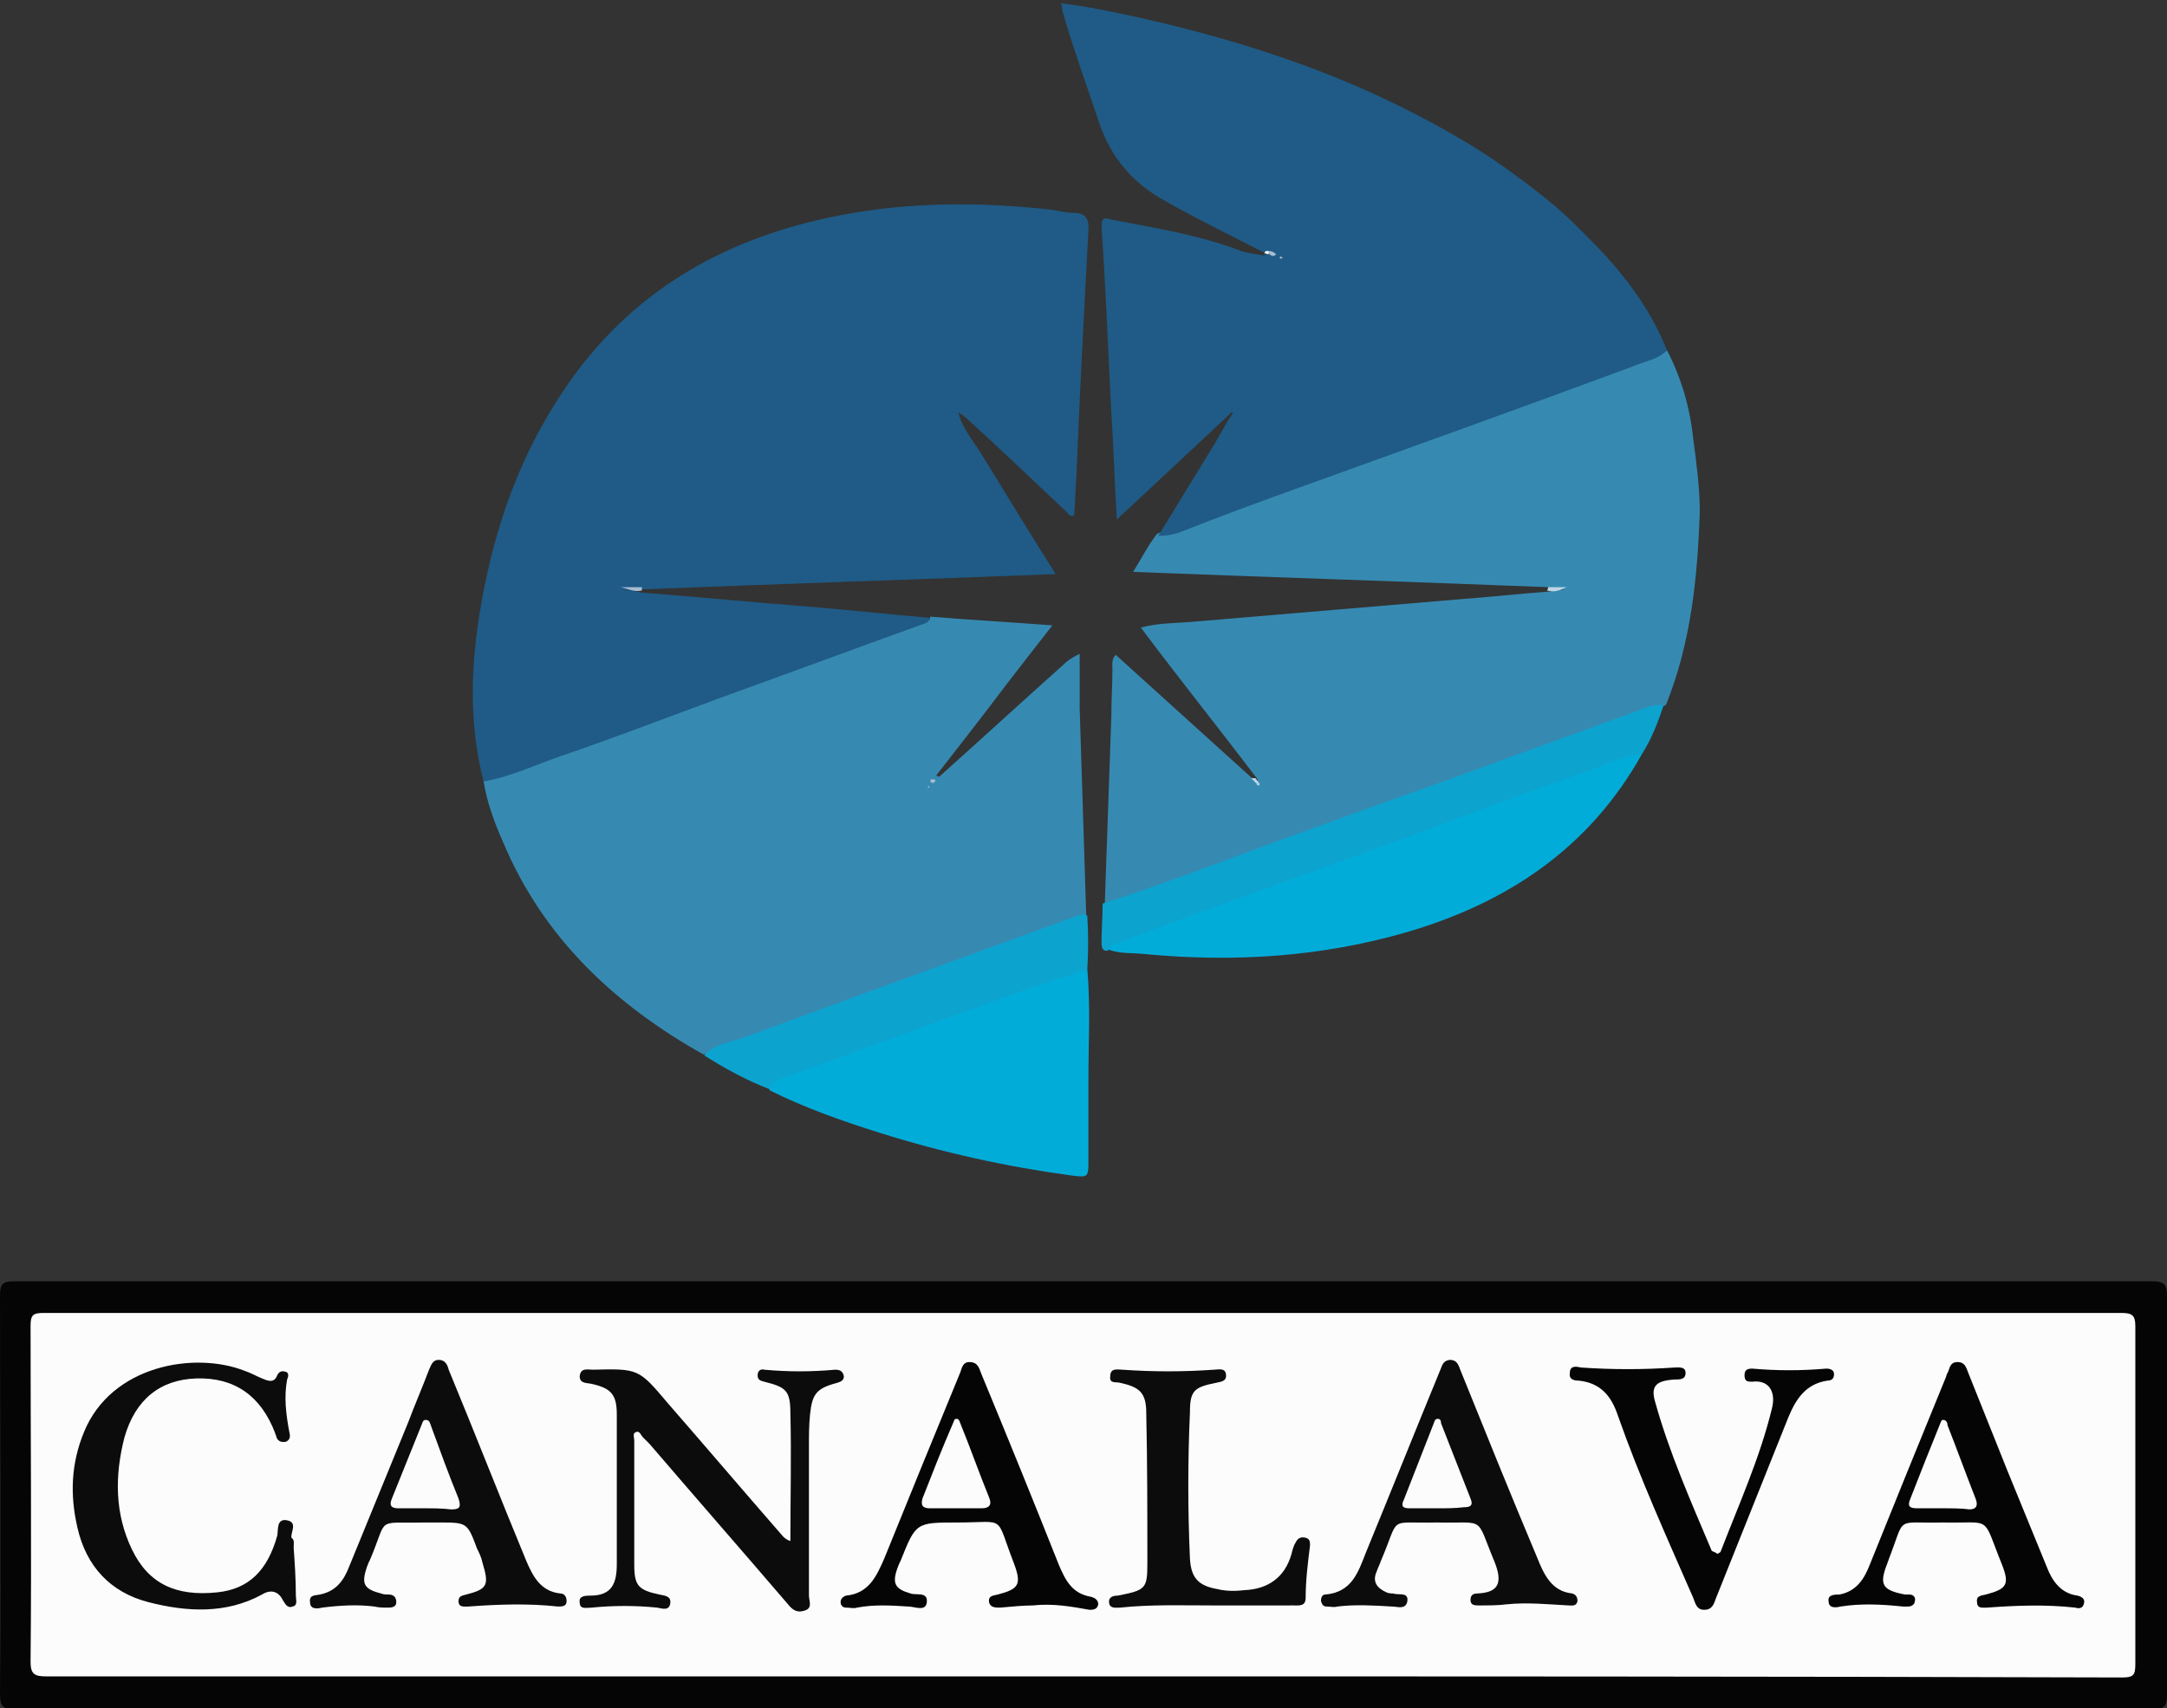 <?xml version="1.0" encoding="utf-8"?>
<!-- Generator: Adobe Illustrator 22.1.0, SVG Export Plug-In . SVG Version: 6.00 Build 0)  -->
<svg version="1.1" id="Capa_1" xmlns="http://www.w3.org/2000/svg" xmlns:xlink="http://www.w3.org/1999/xlink" x="0px" y="0px"
	 viewBox="0 0 198.5 156.5" style="enable-background:new 0 0 198.5 156.5;" xml:space="preserve">
<rect x="0" y="0" width="198.5" height="156.5" fill="#333333" stroke="none"/>
<style type="text/css">
	.st0{fill:#1F5B86;}
	.st1{fill:#368AB2;}
	.st2{fill:#050505;}
	.st3{fill:#02ACD9;}
	.st4{fill:#0CA3CF;}
	.st5{fill:#BED5E6;}
	.st6{fill:#A8BBD2;}
	.st7{fill:#FEFEFE;}
	.st8{fill:#FCFCFC;}
	.st9{fill:#0C0C0C;}
</style>
<g>
	<path class="st0" d="M44.3,71.6c-1.3-5-1.2-10.1-0.4-15.2c1.1-6.9,3.2-13.5,7-19.5C57,27.1,66,21.8,77.1,19.7
		c6.3-1.2,12.7-1.2,19.1-0.5c0.7,0.1,1.4,0.3,2.1,0.3c1,0,1.5,0.4,1.4,1.6c-0.4,7.5-0.8,15-1.1,22.5c-0.1,1.2-0.1,2.4-0.2,3.6
		c-0.4,0.2-0.5-0.1-0.7-0.3c-3.1-2.9-6.1-5.8-9.2-8.6c-0.2-0.2-0.4-0.3-0.7-0.5l0,0c0.3,1.4,1.3,2.5,2.1,3.8c2.2,3.6,4.4,7.2,6.8,11
		c-12.8,0.5-25.3,0.9-37.9,1.4c-0.6,0.4-1.1,0-1.7,0.1c0.6,0,1.2,0.1,1.7,0.2c5.2,0.4,10.3,0.9,15.5,1.3c3.6,0.3,7.2,0.7,10.8,1
		c0.3,0.9-0.5,1-1,1.1c-3.2,1.2-6.5,2.4-9.8,3.6C65,64.6,55.6,68,46.3,71.4C45.6,71.6,45,72,44.3,71.6z"/>
	<path class="st1" d="M141.8,53.8c-12.6-0.5-25.2-0.9-38-1.4c0.8-1.3,1.4-2.5,2.2-3.5c2.9-1,5.9-2.1,8.8-3.1
		c9.1-3.3,18.2-6.7,27.4-10c3.5-1.3,6.9-2.6,10.5-3.7c1.3,2.5,2.1,5.2,2.4,8.1c0.3,2.2,0.6,4.5,0.6,6.7c-0.2,6-0.8,12-3.1,17.7
		c-3.5,1.3-7.1,2.6-10.6,3.8c-9.4,3.4-18.7,6.8-28.1,10.2c-3.6,1.3-7.3,2.6-10.9,4c-0.6,0.2-1.2,0.5-1.8,0.2
		c0.2-5.7,0.4-11.5,0.6-17.2c0-1.4,0.1-2.9,0.1-4.3c0-0.4-0.1-0.9,0.3-1.3c4.2,3.8,8.4,7.6,12.6,11.4c0.1,0,0.2,0.1,0.3,0.2
		c0,0,0,0.1,0,0.1s0.1-0.1,0.1-0.1c0-0.1,0-0.2,0-0.2c-3.5-4.6-7.1-9.1-10.7-13.9c1.5-0.4,3-0.4,4.4-0.5c8.3-0.7,16.6-1.4,24.9-2.1
		c2.7-0.2,5.4-0.5,8.1-0.7c0.5-0.1,1-0.1,1.5-0.2C142.8,54,142.3,54.1,141.8,53.8z"/>
	<path class="st0" d="M152.7,32.1c-0.9,0.9-2.1,1-3.2,1.5c-10,3.7-20,7.3-30,10.9c-3.9,1.4-7.7,2.8-11.5,4.3
		c-0.6,0.2-1.2,0.3-1.9,0.3c1.7-2.8,3.5-5.7,5.2-8.5c0.5-0.9,1-1.8,1.6-2.7c0-0.1,0-0.2-0.1-0.1c-3,2.8-6.1,5.7-9.1,8.5
		c-0.4,0.4-0.8,0.7-1.4,1.3c-0.2-3.4-0.3-6.6-0.5-9.8c-0.3-5.7-0.5-11.3-0.9-17c0-0.8,0.2-0.9,0.8-0.7c4.1,0.8,8.1,1.4,12,2.9
		c0.6,0.2,1.4,0.3,2.1,0.4c0.1-0.1,0.1-0.1,0.2-0.1c0,0,0,0.1,0,0.1s0-0.1,0-0.1c-0.1,0-0.1-0.1-0.1-0.1c-3.1-1.6-6.2-3.1-9.2-4.8
		c-2.9-1.6-4.9-3.9-6-7.1c-1.1-3.3-2.3-6.6-3.3-10c-0.1-0.3-0.1-0.6-0.2-1c2.5,0.3,4.8,0.8,7.1,1.3c7.6,1.7,15.1,4,22.2,7.3
		c4.2,2,8.3,4.2,12.1,7c2.2,1.6,4.4,3.3,6.3,5.3C148.1,24.3,151,27.8,152.7,32.1z"/>
	<path class="st1" d="M44.3,71.6c2.4-0.4,4.7-1.5,7-2.3c5-1.7,9.9-3.6,14.8-5.4c6.1-2.2,12.3-4.5,18.4-6.7c0.4-0.1,0.7-0.3,0.7-0.7
		c3.6,0.3,7.3,0.5,11.2,0.8c-1.5,1.9-2.8,3.6-4.2,5.4c-2.1,2.8-4.3,5.6-6.4,8.3c0,0.1-0.1,0.2-0.2,0.3c0,0.1-0.1,0.1-0.2,0.1
		c0,0,0.1,0.1,0.1,0.1s0-0.1,0-0.1c0.1-0.1,0.1-0.1,0.2-0.2c0.1-0.1,0.2-0.2,0.3,0c3.8-3.4,7.5-6.8,11.3-10.2
		c0.4-0.4,0.8-0.7,1.6-1.1c0,1.7,0,3.4,0,5c0.2,6.3,0.4,12.7,0.6,19c-4.7,1.8-9.4,3.5-14.2,5.2c-6.8,2.5-13.6,4.9-20.4,7.4
		c-0.2,0.1-0.3,0.1-0.5,0.1C56.4,92.1,49.8,86,46.1,77.2C45.3,75.4,44.6,73.5,44.3,71.6z"/>
	<path class="st2" d="M99.2,117.4c32.6,0,65.3,0,97.9,0c1.2,0,1.4,0.3,1.4,1.4c0,12.2,0,24.3,0,36.5c0,1.1-0.3,1.3-1.3,1.3
		c-65.3,0-130.5,0-195.8,0c-1.1,0-1.4-0.2-1.4-1.4c0.1-12.2,0-24.3,0-36.5c0-1.1,0.3-1.3,1.3-1.3C34,117.4,66.6,117.4,99.2,117.4z"
		/>
	<path class="st3" d="M99.6,88.8c0.3,3.4,0.1,6.8,0.1,10.2c0,2.4,0,4.9,0,7.3c0,1.6,0,1.6-1.6,1.4c-5.9-0.8-11.8-2.1-17.5-3.9
		c-3.5-1.1-6.9-2.3-10.1-3.9c-0.3-0.9,0.4-1,0.9-1.2c2.1-0.9,4.3-1.6,6.5-2.4c6.7-2.4,13.4-4.9,20.1-7.3
		C98.6,88.7,99.1,88.4,99.6,88.8z"/>
	<path class="st3" d="M150.4,69.1c-4.8,8.6-12.3,13.6-21.5,16.3c-7.9,2.3-16,2.8-24.2,2c-1.1-0.1-2.1,0-3.2-0.4
		c-0.2-0.9,0.5-0.9,1-1c2.8-1.1,5.7-2.1,8.5-3.2c10.3-3.8,20.7-7.5,31-11.3c2.3-0.8,4.5-1.7,6.8-2.4C149.3,69,149.9,68.7,150.4,69.1
		z"/>
	<path class="st4" d="M150.4,69.1c-2,0.2-3.8,1.2-5.7,1.8c-4.9,1.7-9.8,3.6-14.7,5.4c-7.6,2.8-15.2,5.5-22.8,8.3
		c-1.6,0.6-3.2,1.2-4.8,1.8c-0.4,0.1-0.8,0.2-0.9,0.7c-0.5,0.1-0.6-0.3-0.6-0.7c0-1.2,0.1-2.4,0.1-3.6c6.2-2,12.3-4.4,18.4-6.6
		c4.7-1.7,9.4-3.4,14.2-5.1c5.8-2.1,11.5-4.2,17.3-6.3c0.5-0.2,1-0.2,1.5-0.2C151.9,66.1,151.3,67.7,150.4,69.1z"/>
	<path class="st4" d="M99.6,88.8c-2,0.7-4,1.3-6,2c-4.9,1.8-9.9,3.6-14.8,5.4c-2.5,0.9-4.9,1.8-7.4,2.7c-0.4,0.2-0.8,0.3-0.9,0.9
		c-2.1-0.8-4.1-1.9-6-3.1c1-1.1,2.5-1.2,3.8-1.7c10.1-3.7,20.2-7.4,30.4-11.1c0.3-0.1,0.6-0.2,0.9,0C99.7,85.6,99.7,87.2,99.6,88.8z
		"/>
	<path class="st5" d="M141.8,53.8c0.6,0,1.1,0,1.7,0c-0.6,0.3-1.1,0.5-1.8,0.3C141.8,54,141.8,53.9,141.8,53.8z"/>
	<path class="st6" d="M58.8,54.1c-0.7,0.2-1.3-0.2-2-0.3c0.7,0,1.3,0,2,0C58.8,53.9,58.8,54,58.8,54.1z"/>
	<path class="st5" d="M115,71.3c0.1,0.1,0.2,0.3,0.3,0.4c0,0.1-0.1,0.1-0.2,0.1c-0.2-0.2-0.3-0.3-0.5-0.5
		C114.8,71.3,114.9,71.3,115,71.3z"/>
	<path class="st5" d="M115.3,71.7c0.1,0.1,0.1,0.2,0,0.3c0,0-0.1-0.1-0.2-0.1C115.2,71.7,115.3,71.7,115.3,71.7z"/>
	<path class="st6" d="M116.2,23c0.3,0,0.5,0.1,0.7,0.3c-0.3,0.3-0.5,0.1-0.7-0.1C116.1,23.2,116.1,23.2,116.2,23
		C116.1,23,116.1,23,116.2,23z"/>
	<path class="st6" d="M117.3,23.5c0.1,0,0.1,0.1,0.2,0.1c0,0-0.1,0.1-0.1,0.1c-0.1,0-0.1,0-0.2-0.1
		C117.2,23.6,117.2,23.6,117.3,23.5z"/>
	<path class="st7" d="M116.2,23c0,0.1,0,0.2,0,0.3c-0.1,0-0.2-0.1-0.4-0.1c0.1-0.1,0.1-0.2,0.2-0.2C116,23,116.1,23,116.2,23z"/>
	<path class="st6" d="M85.7,71.5c-0.1,0.2-0.2,0.3-0.4,0.2c-0.1-0.1-0.1-0.2,0-0.3C85.5,71.4,85.6,71.4,85.7,71.5z"/>
	<path class="st6" d="M85,72.2c0-0.1,0-0.1,0.1-0.2C85.2,72.2,85,72.2,85,72.2L85,72.2z"/>
	<path class="st6" d="M85,72.2c0,0-0.1,0.1-0.1,0.1C84.9,72.3,84.9,72.3,85,72.2C84.9,72.2,84.9,72.2,85,72.2
		C85,72.2,85,72.2,85,72.2z"/>
	<path class="st8" d="M99.1,153.6c-31.6,0-63.3,0-94.9,0c-1,0-1.4-0.2-1.4-1.3c0.1-10.3,0-20.6,0-30.8c0-1,0.2-1.2,1.2-1.2
		c63.4,0,126.9,0,190.3,0c1,0,1.3,0.2,1.3,1.2c0,10.3,0,20.6,0,31c0,1-0.2,1.2-1.2,1.2C162.7,153.6,130.9,153.6,99.1,153.6z"/>
	<path class="st9" d="M72.4,141.2c0-4,0.1-7.9,0-11.7c0-2.1-0.4-2.4-2.4-2.9c-0.4-0.1-0.6-0.2-0.6-0.6c0-0.4,0.3-0.6,0.6-0.5
		c2.2,0.2,4.3,0.2,6.5,0c0.4,0,0.7,0.1,0.8,0.6c0,0.4-0.3,0.5-0.6,0.6c-1.9,0.5-2.3,1-2.5,2.9c-0.1,1-0.1,1.9-0.1,2.9
		c0,4.6,0,9.1,0,13.7c0,0.5,0.4,1.2-0.5,1.4c-0.7,0.2-1.1-0.2-1.5-0.7c-4.2-4.9-8.4-9.7-12.6-14.6c-0.2-0.2-0.4-0.4-0.6-0.6
		c-0.2-0.2-0.3-0.6-0.6-0.5c-0.4,0.1-0.2,0.5-0.2,0.8c0,3.8,0,7.6,0,11.4c0,1.9,0.4,2.3,2.3,2.7c0.4,0.1,1.1,0.1,1,0.8
		c-0.1,0.7-0.7,0.5-1.2,0.4c-2-0.2-4-0.2-6,0c-0.5,0-1.1,0.2-1.1-0.5c-0.1-0.6,0.6-0.6,1-0.6c2,0,2.4-1.2,2.4-2.9
		c0-4.6,0-9.1,0-13.7c0-1.8-0.5-2.4-2.3-2.8c-0.4-0.1-1.1,0-1.1-0.7c0.1-0.8,0.7-0.6,1.2-0.6c4.2-0.1,4.2-0.1,6.9,3.1
		c3.4,3.9,6.8,7.9,10.2,11.8C71.6,140.6,71.8,141,72.4,141.2z"/>
	<path class="st9" d="M26.9,141.8c0.1,1.4,0.2,2.9,0.2,4.4c0,0.4,0.2,0.9-0.3,1c-0.5,0.2-0.7-0.3-0.9-0.6c-0.4-0.8-1.1-1-1.9-0.5
		c-3.3,1.8-6.9,1.6-10.4,0.7c-3.5-0.9-5.7-3.3-6.5-6.8c-0.7-3-0.6-5.9,0.6-8.8c2.5-6.1,10.1-7.4,14.7-5.6c0.6,0.2,1.1,0.5,1.6,0.7
		c0.5,0.2,1.1,0.5,1.4-0.3c0.2-0.4,0.5-0.4,0.8-0.3c0.3,0.1,0.2,0.5,0.1,0.7c-0.3,1.6-0.1,3.2,0.2,4.8c0.1,0.4,0.1,0.7-0.3,0.9
		c-0.5,0.1-0.8-0.1-0.9-0.5c0-0.1-0.1-0.2-0.1-0.3c-1.3-3.4-3.7-5.1-7.2-5c-3.3,0.1-5.6,1.9-6.6,5.4c-0.9,3.5-0.9,7,0.7,10.3
		c1.5,3.1,4,4.3,7.8,3.9c2.9-0.3,4.6-2,5.5-5.2c0.1-0.5-0.1-1.6,0.9-1.4c1,0.2,0.3,1.1,0.4,1.6C27,141.1,26.9,141.4,26.9,141.8z"/>
	<path class="st9" d="M131.6,139.5c-4.6,0.1-3.3-0.7-5.1,3.5c-0.1,0.3-0.3,0.7-0.4,1c-0.4,0.9,0,1.5,0.9,1.9
		c0.2,0.1,0.4,0.1,0.6,0.1c0.5,0.2,1.5-0.2,1.3,0.8c-0.2,0.7-0.9,0.4-1.4,0.4c-1.7-0.1-3.3-0.2-5,0c-0.3,0.1-0.6,0-1,0
		c-0.3,0-0.4-0.2-0.5-0.5c0-0.3,0.1-0.6,0.4-0.6c2.4-0.2,3-2,3.7-3.8c2.3-5.6,4.5-11.1,6.8-16.7c0.2-0.4,0.2-0.9,0.9-1
		c0.7,0,0.8,0.5,1,1c2.3,5.7,4.6,11.4,7,17.1c0.6,1.5,1.3,3.1,3.2,3.3c0.4,0.1,0.5,0.4,0.5,0.7c-0.1,0.5-0.5,0.4-0.8,0.4
		c-1.9-0.1-3.8-0.3-5.7-0.1c-0.8,0.1-1.7,0.1-2.5,0.1c-0.4,0-0.8,0-0.8-0.5c0-0.5,0.3-0.6,0.7-0.6c1.8-0.1,2.3-0.9,1.5-2.9
		C135.1,138.8,136.2,139.6,131.6,139.5z"/>
	<path class="st9" d="M38.9,139.5c-4.6,0.1-3.3-0.6-5,3.4c-0.1,0.2-0.2,0.4-0.3,0.7c-0.5,1.5-0.3,2,1.3,2.4c0.2,0.1,0.5,0.1,0.7,0.1
		c0.4,0,0.7,0.2,0.7,0.7c0,0.5-0.5,0.5-0.8,0.5c-0.4,0-0.8,0-1.2-0.1c-1.6-0.2-3.2-0.1-4.8,0.1c-0.4,0.1-1.1,0.2-1.1-0.5
		c-0.1-0.7,0.5-0.6,0.9-0.7c1.5-0.3,2.2-1.3,2.7-2.6c1.8-4.4,3.6-8.8,5.4-13.2c0.6-1.6,1.3-3.2,1.9-4.8c0.2-0.4,0.3-0.9,0.9-0.9
		c0.6,0,0.8,0.5,0.9,0.9c2.4,5.8,4.7,11.7,7.1,17.5c0.6,1.4,1.3,2.8,3.1,3c0.4,0,0.6,0.3,0.6,0.7c0,0.5-0.4,0.5-0.8,0.5
		c-2.7-0.3-5.5-0.2-8.2,0c-0.4,0-0.9,0.1-0.9-0.5c0-0.5,0.4-0.5,0.7-0.6c2-0.5,2.1-0.9,1.5-2.9c-0.1-0.5-0.3-0.9-0.5-1.3
		c-0.9-2.4-0.9-2.4-3.5-2.4C39.8,139.5,39.3,139.5,38.9,139.5z"/>
	<path class="st2" d="M94.6,147.1c-0.8,0-1.9,0.1-3,0.2c-0.4,0-0.9,0-1-0.5c-0.1-0.6,0.4-0.6,0.8-0.7c1.9-0.5,2.2-0.9,1.5-2.8
		c-1.8-4.6-0.6-3.8-5.2-3.8c-3.8,0-3.8,0-5.2,3.5c-0.1,0.2-0.2,0.4-0.3,0.7c-0.5,1.4-0.2,1.9,1.2,2.3c0.5,0.2,1.6-0.2,1.5,0.8
		c-0.1,0.9-1.1,0.4-1.7,0.4c-1.6-0.1-3.1-0.2-4.7,0.1c-0.3,0.1-0.6,0-1,0c-0.3,0-0.5-0.2-0.5-0.5c0-0.3,0.2-0.5,0.5-0.6
		c2.1-0.2,2.8-1.8,3.5-3.4c2.3-5.7,4.6-11.3,6.9-16.9c0.2-0.4,0.2-1.1,0.9-1.1c0.8,0,0.9,0.6,1.1,1.1c2.4,5.8,4.8,11.7,7.1,17.5
		c0.6,1.4,1.2,2.6,2.9,2.9c0.4,0.1,0.7,0.3,0.7,0.7c-0.1,0.5-0.5,0.5-0.8,0.5C98.1,147.2,96.5,146.9,94.6,147.1z"/>
	<path class="st2" d="M177.9,139.5c-4.4,0.1-3.3-0.7-4.9,3.4c0,0.1-0.1,0.2-0.1,0.3c-0.8,2-0.5,2.5,1.6,2.9c0.1,0,0.2,0,0.4,0
		c0.4,0,0.6,0.3,0.5,0.6c0,0.3-0.3,0.5-0.6,0.5c-0.2,0-0.3,0-0.5,0c-1.9-0.2-3.8-0.3-5.7,0c-0.4,0.1-1.1,0.2-1.1-0.5
		c-0.1-0.6,0.6-0.6,1-0.6c1.6-0.3,2.3-1.5,2.8-2.8c2.3-5.7,4.6-11.4,6.9-17c0.1-0.2,0.1-0.4,0.2-0.5c0.2-0.4,0.2-1,0.9-1
		c0.7,0,0.8,0.5,1,1c1.2,3,2.4,6,3.6,9c1.2,2.9,2.4,5.9,3.6,8.8c0.5,1.3,1.3,2.4,2.8,2.6c0.4,0.1,0.7,0.3,0.6,0.7
		c-0.1,0.5-0.5,0.5-0.8,0.4c-2.7-0.3-5.4-0.2-8.1,0c-0.4,0-0.9,0.1-0.9-0.5c-0.1-0.6,0.4-0.6,0.8-0.7c1.9-0.5,2.2-0.9,1.5-2.7
		C181.5,138.7,182.6,139.6,177.9,139.5z"/>
	<path class="st2" d="M157.3,142.4c0.1-0.1,0.2-0.1,0.3-0.2c1.7-4.4,3.6-8.6,4.7-13.1c0.4-1.5-0.2-2.7-1.8-2.5c-0.4,0-0.7,0-0.7-0.6
		c0-0.5,0.3-0.6,0.7-0.6c2.3,0.2,4.5,0.2,6.8,0c0.3,0,0.7,0.1,0.7,0.5c0,0.4-0.2,0.6-0.6,0.6c-2,0.3-2.9,1.7-3.6,3.4
		c-2.2,5.5-4.4,11-6.6,16.5c-0.2,0.5-0.3,1.1-1.1,1.1c-0.7,0-0.8-0.6-1-1.1c-2.4-5.5-4.9-11-6.9-16.7c-0.6-1.8-1.6-3-3.6-3.2
		c-0.4,0-0.9-0.1-0.8-0.7c0-0.7,0.6-0.6,1-0.5c2.9,0.2,5.7,0.2,8.6,0c0.4,0,1-0.1,1,0.5c0,0.6-0.5,0.6-1,0.6c-1.7,0.1-2.2,0.6-1.8,2
		c1.3,4.7,3.3,9.2,5.2,13.7C157.2,142.3,157.3,142.3,157.3,142.4z"/>
	<path class="st9" d="M111.1,147.1c-2.8,0-5.7-0.1-8.5,0.2c-0.4,0-0.9,0.1-1-0.4c-0.1-0.6,0.4-0.7,0.8-0.7c2.5-0.5,2.7-0.6,2.7-2.9
		c0-4.6,0-9.2-0.1-13.8c0-1.9-0.6-2.4-2.4-2.8c-0.4-0.1-1,0.1-0.9-0.6c0-0.8,0.7-0.6,1.1-0.6c2.8,0.2,5.6,0.2,8.4,0
		c0.4,0,1-0.2,1.1,0.4c0.1,0.7-0.5,0.7-0.9,0.8c-2,0.4-2.4,0.7-2.4,2.7c-0.2,4.5-0.2,8.9,0,13.4c0.1,1.8,0.8,2.5,2.5,2.8
		c0.8,0.2,1.7,0.2,2.5,0.1c2.2-0.1,3.7-1.2,4.3-3.3c0.1-0.4,0.2-0.8,0.4-1.1c0.2-0.4,0.5-0.5,0.9-0.4c0.4,0.1,0.4,0.4,0.4,0.7
		c-0.2,1.6-0.4,3.2-0.4,4.8c0,0.8-0.6,0.7-1.1,0.7C116,147.1,113.6,147.1,111.1,147.1z"/>
	<path class="st8" d="M131.6,138.2c-0.8,0-1.7,0-2.5,0c-0.6,0-0.8-0.2-0.5-0.8c0.9-2.3,1.8-4.6,2.7-6.9c0.1-0.2,0.1-0.5,0.4-0.5
		c0.3,0,0.3,0.3,0.3,0.4c0.9,2.3,1.8,4.6,2.7,6.9c0.3,0.7-0.1,0.8-0.6,0.8C133.3,138.2,132.5,138.2,131.6,138.2
		C131.6,138.2,131.6,138.2,131.6,138.2z"/>
	<path class="st8" d="M38.9,138.2c-0.8,0-1.6,0-2.4,0c-0.6,0-0.9-0.2-0.6-0.9c0.9-2.2,1.8-4.5,2.7-6.7c0.1-0.2,0.1-0.5,0.4-0.5
		c0.4,0,0.4,0.4,0.5,0.6c0.8,2.2,1.6,4.4,2.5,6.6c0.3,0.9,0,1-0.7,1C40.5,138.2,39.7,138.2,38.9,138.2z"/>
	<path class="st8" d="M87.5,138.2c-0.8,0-1.5,0-2.3,0c-0.6,0-0.9-0.2-0.7-0.9c0.9-2.3,1.8-4.6,2.8-6.9c0.1-0.2,0.1-0.4,0.3-0.4
		c0.3,0,0.3,0.3,0.4,0.5c0.9,2.2,1.7,4.5,2.6,6.7c0.3,0.7,0,1-0.7,1C89.1,138.2,88.3,138.2,87.5,138.2z"/>
	<path class="st8" d="M178,138.2c-0.8,0-1.6,0-2.4,0c-0.7,0-0.9-0.2-0.6-0.9c0.9-2.3,1.8-4.6,2.7-6.8c0.1-0.2,0.1-0.4,0.3-0.4
		c0.3,0,0.4,0.3,0.4,0.5c0.9,2.3,1.7,4.5,2.6,6.8c0.2,0.6,0,0.9-0.6,0.9C179.7,138.2,178.8,138.2,178,138.2
		C178,138.2,178,138.2,178,138.2z"/>
</g>
</svg>
